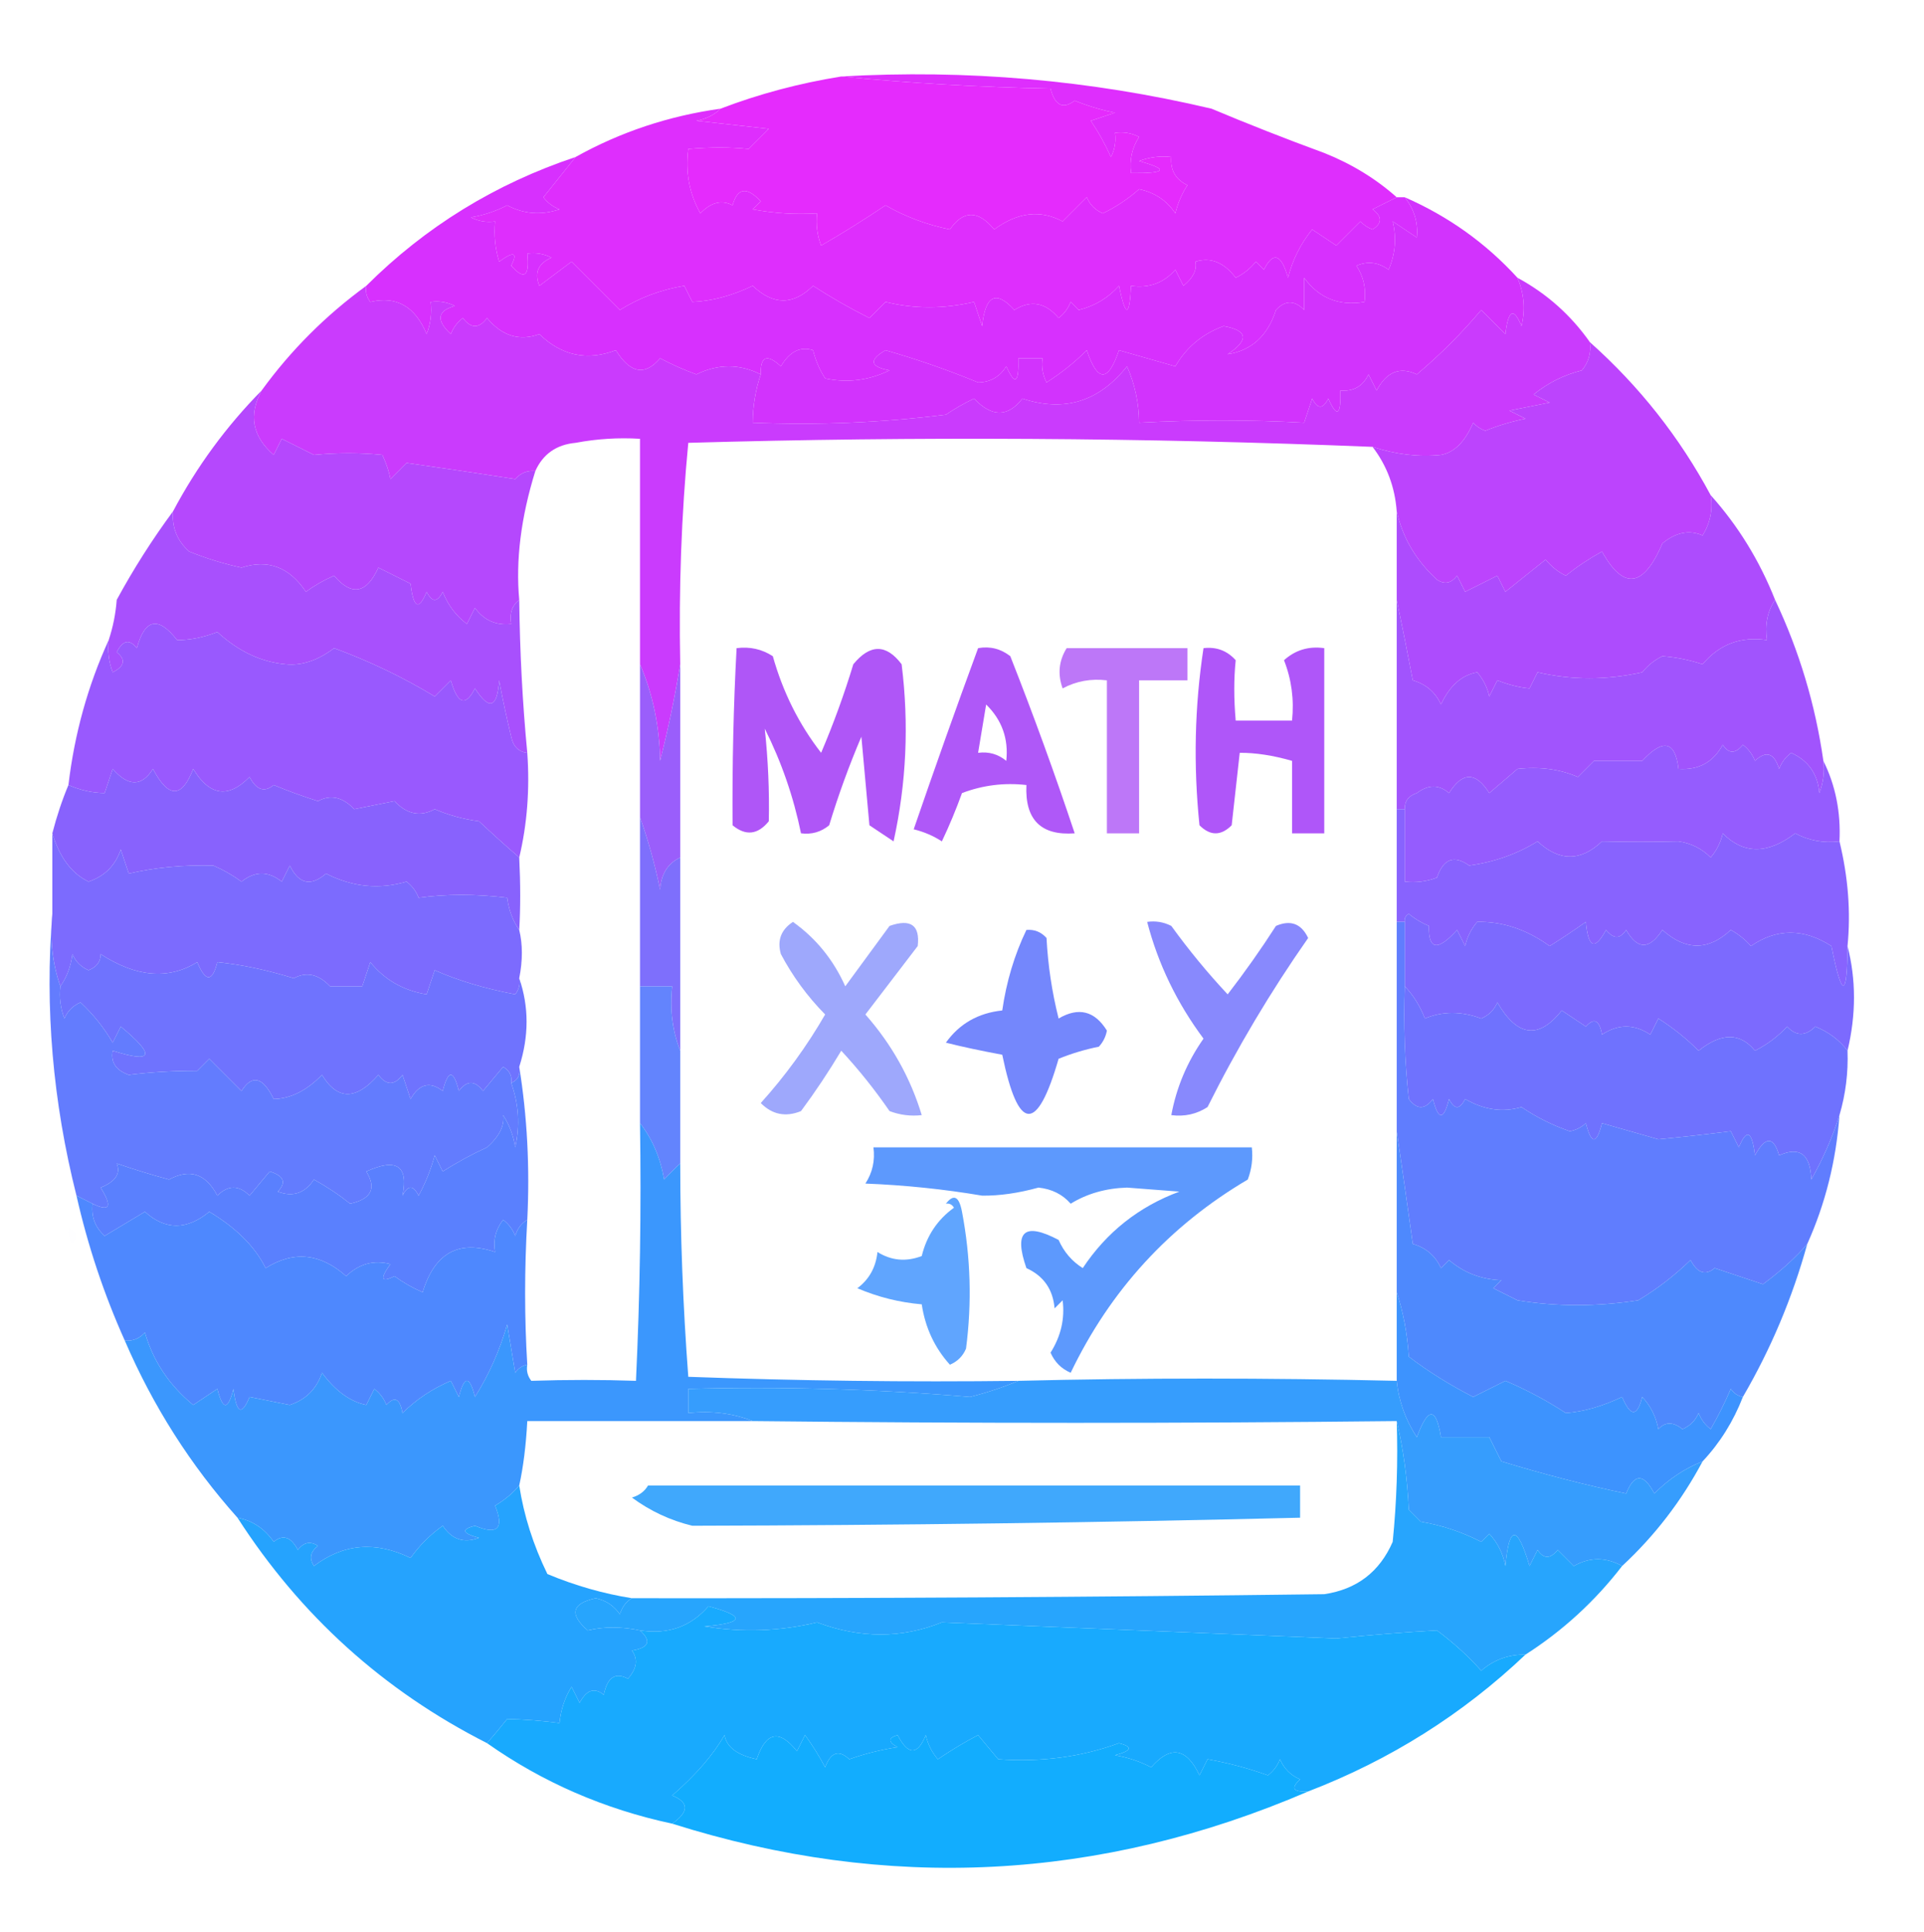 <?xml version="1.0" encoding="UTF-8"?>
<!DOCTYPE svg PUBLIC "-//W3C//DTD SVG 1.1//EN" "http://www.w3.org/Graphics/SVG/1.1/DTD/svg11.dtd">
<svg xmlns="http://www.w3.org/2000/svg" version="1.1" width="239px" height="240px" style="shape-rendering:geometricPrecision; text-rendering:geometricPrecision; image-rendering:optimizeQuality; fill-rule:evenodd; clip-rule:evenodd" xmlns:xlink="http://www.w3.org/1999/xlink">
<g><path style="opacity:0.012" fill="#fe55ff" d="M 90.5,10.5 C 91.833,11.167 91.833,11.167 90.5,10.5 Z"/></g>
<g><path style="opacity:0.992" fill="#e42afd" d="M 104.5,9.5 C 112.99,10.33 121.657,10.83 130.5,11C 131.035,13.109 132.035,13.609 133.5,12.5C 135.115,13.154 136.782,13.654 138.5,14C 137.5,14.333 136.5,14.667 135.5,15C 136.46,16.419 137.293,17.919 138,19.5C 138.483,18.552 138.649,17.552 138.5,16.5C 139.552,16.351 140.552,16.517 141.5,17C 140.62,18.356 140.286,19.856 140.5,21.5C 144.893,21.543 145.226,21.043 141.5,20C 142.793,19.51 144.127,19.343 145.5,19.5C 145.36,21.124 146.027,22.29 147.5,23C 146.809,24.067 146.309,25.234 146,26.5C 144.934,24.901 143.434,23.901 141.5,23.5C 140.126,24.711 138.626,25.711 137,26.5C 136.055,26.095 135.388,25.428 135,24.5C 134,25.5 133,26.5 132,27.5C 129.243,26.02 126.41,26.354 123.5,28.5C 121.506,26.083 119.673,26.083 118,28.5C 115.112,27.909 112.446,26.909 110,25.5C 107.352,27.284 104.685,28.95 102,30.5C 101.51,29.207 101.343,27.873 101.5,26.5C 98.813,26.664 96.146,26.497 93.5,26C 93.833,25.667 94.167,25.333 94.5,25C 92.77,23.148 91.604,23.314 91,25.5C 89.657,24.787 88.324,25.12 87,26.5C 85.625,24.063 85.125,21.396 85.5,18.5C 88.212,18.262 90.712,18.262 93,18.5C 93.833,17.667 94.667,16.833 95.5,16C 92.5,15.667 89.5,15.333 86.5,15C 87.737,14.768 88.737,14.268 89.5,13.5C 94.283,11.671 99.283,10.338 104.5,9.5 Z"/></g>
<g><path style="opacity:0.004" fill="#fe00ff" d="M 150.5,12.5 C 151.833,13.167 151.833,13.167 150.5,12.5 Z"/></g>
<g><path style="opacity:0.994" fill="#de2efd" d="M 104.5,9.5 C 120.058,8.602 135.392,9.935 150.5,13.5C 155.028,15.404 159.694,17.237 164.5,19C 167.898,20.357 170.898,22.19 173.5,24.5C 172.527,24.987 171.527,25.487 170.5,26C 171.711,26.893 171.711,27.726 170.5,28.5C 169.914,28.291 169.414,27.957 169,27.5C 168,28.5 167,29.5 166,30.5C 165,29.833 164,29.167 163,28.5C 161.561,30.275 160.561,32.275 160,34.5C 159.16,31.536 158.16,31.203 157,33.5C 156.667,33.167 156.333,32.833 156,32.5C 155.311,33.357 154.478,34.023 153.5,34.5C 152.04,32.578 150.373,31.911 148.5,32.5C 148.704,33.529 148.204,34.529 147,35.5C 146.667,34.833 146.333,34.167 146,33.5C 144.556,35.155 142.722,35.822 140.5,35.5C 140.307,39.449 139.807,39.449 139,35.5C 137.663,37.004 135.996,38.004 134,38.5C 133.667,38.167 133.333,37.833 133,37.5C 132.692,38.308 132.192,38.975 131.5,39.5C 129.878,37.561 128.044,37.228 126,38.5C 123.74,36.003 122.407,36.669 122,40.5C 121.667,39.5 121.333,38.5 121,37.5C 117.225,38.381 113.558,38.381 110,37.5C 109.333,38.167 108.667,38.833 108,39.5C 105.577,38.288 103.244,36.954 101,35.5C 98.554,37.924 96.054,37.924 93.5,35.5C 90.922,36.732 88.422,37.399 86,37.5C 85.667,36.833 85.333,36.167 85,35.5C 82.101,35.977 79.434,36.977 77,38.5C 75,36.5 73,34.5 71,32.5C 69.863,33.364 68.53,34.364 67,35.5C 66.342,33.892 66.842,32.725 68.5,32C 67.552,31.517 66.552,31.351 65.5,31.5C 65.798,34.336 65.131,34.836 63.5,33C 64.34,31.334 63.84,31.167 62,32.5C 61.507,30.866 61.34,29.199 61.5,27.5C 60.448,27.649 59.448,27.483 58.5,27C 60.101,26.727 61.601,26.227 63,25.5C 65.064,26.591 67.231,26.758 69.5,26C 68.692,25.692 68.025,25.192 67.5,24.5C 68.857,22.814 70.19,21.148 71.5,19.5C 77.059,16.398 83.059,14.398 89.5,13.5C 88.737,14.268 87.737,14.768 86.5,15C 89.5,15.333 92.5,15.667 95.5,16C 94.667,16.833 93.833,17.667 93,18.5C 90.712,18.262 88.212,18.262 85.5,18.5C 85.125,21.396 85.625,24.063 87,26.5C 88.324,25.12 89.657,24.787 91,25.5C 91.604,23.314 92.77,23.148 94.5,25C 94.167,25.333 93.833,25.667 93.5,26C 96.146,26.497 98.813,26.664 101.5,26.5C 101.343,27.873 101.51,29.207 102,30.5C 104.685,28.95 107.352,27.284 110,25.5C 112.446,26.909 115.112,27.909 118,28.5C 119.673,26.083 121.506,26.083 123.5,28.5C 126.41,26.354 129.243,26.02 132,27.5C 133,26.5 134,25.5 135,24.5C 135.388,25.428 136.055,26.095 137,26.5C 138.626,25.711 140.126,24.711 141.5,23.5C 143.434,23.901 144.934,24.901 146,26.5C 146.309,25.234 146.809,24.067 147.5,23C 146.027,22.29 145.36,21.124 145.5,19.5C 144.127,19.343 142.793,19.51 141.5,20C 145.226,21.043 144.893,21.543 140.5,21.5C 140.286,19.856 140.62,18.356 141.5,17C 140.552,16.517 139.552,16.351 138.5,16.5C 138.649,17.552 138.483,18.552 138,19.5C 137.293,17.919 136.46,16.419 135.5,15C 136.5,14.667 137.5,14.333 138.5,14C 136.782,13.654 135.115,13.154 133.5,12.5C 132.035,13.609 131.035,13.109 130.5,11C 121.657,10.83 112.99,10.33 104.5,9.5 Z"/></g>
<g><path style="opacity:0.994" fill="#d730fe" d="M 71.5,19.5 C 70.19,21.148 68.857,22.814 67.5,24.5C 68.025,25.192 68.692,25.692 69.5,26C 67.231,26.758 65.064,26.591 63,25.5C 61.601,26.227 60.101,26.727 58.5,27C 59.448,27.483 60.448,27.649 61.5,27.5C 61.34,29.199 61.507,30.866 62,32.5C 63.84,31.167 64.34,31.334 63.5,33C 65.131,34.836 65.798,34.336 65.5,31.5C 66.552,31.351 67.552,31.517 68.5,32C 66.842,32.725 66.342,33.892 67,35.5C 68.53,34.364 69.863,33.364 71,32.5C 73,34.5 75,36.5 77,38.5C 79.434,36.977 82.101,35.977 85,35.5C 85.333,36.167 85.667,36.833 86,37.5C 88.422,37.399 90.922,36.732 93.5,35.5C 96.054,37.924 98.554,37.924 101,35.5C 103.244,36.954 105.577,38.288 108,39.5C 108.667,38.833 109.333,38.167 110,37.5C 113.558,38.381 117.225,38.381 121,37.5C 121.333,38.5 121.667,39.5 122,40.5C 122.407,36.669 123.74,36.003 126,38.5C 128.044,37.228 129.878,37.561 131.5,39.5C 132.192,38.975 132.692,38.308 133,37.5C 133.333,37.833 133.667,38.167 134,38.5C 135.996,38.004 137.663,37.004 139,35.5C 139.807,39.449 140.307,39.449 140.5,35.5C 142.722,35.822 144.556,35.155 146,33.5C 146.333,34.167 146.667,34.833 147,35.5C 148.204,34.529 148.704,33.529 148.5,32.5C 150.373,31.911 152.04,32.578 153.5,34.5C 154.478,34.023 155.311,33.357 156,32.5C 156.333,32.833 156.667,33.167 157,33.5C 158.16,31.203 159.16,31.536 160,34.5C 160.561,32.275 161.561,30.275 163,28.5C 164,29.167 165,29.833 166,30.5C 167,29.5 168,28.5 169,27.5C 169.414,27.957 169.914,28.291 170.5,28.5C 171.711,27.726 171.711,26.893 170.5,26C 171.527,25.487 172.527,24.987 173.5,24.5C 173.833,24.5 174.167,24.5 174.5,24.5C 175.682,26.003 176.182,27.67 176,29.5C 175,28.833 174,28.167 173,27.5C 173.498,29.527 173.331,31.527 172.5,33.5C 171.232,32.572 169.899,32.405 168.5,33C 169.38,34.356 169.714,35.856 169.5,37.5C 166.348,38.041 163.848,37.041 162,34.5C 162,35.833 162,37.167 162,38.5C 160.817,37.269 159.651,37.269 158.5,38.5C 157.483,41.696 155.483,43.529 152.5,44C 155.179,42.211 155.013,41.044 152,40.5C 149.375,41.461 147.375,43.128 146,45.5C 143.667,44.833 141.333,44.167 139,43.5C 137.667,47.5 136.333,47.5 135,43.5C 133.493,45.008 131.827,46.341 130,47.5C 129.517,46.552 129.351,45.552 129.5,44.5C 128.5,44.5 127.5,44.5 126.5,44.5C 126.587,47.598 126.087,47.932 125,45.5C 124.196,46.804 123.029,47.471 121.5,47.5C 117.774,45.962 113.941,44.628 110,43.5C 107.904,44.715 108.071,45.549 110.5,46C 107.923,47.25 105.257,47.584 102.5,47C 101.809,45.933 101.309,44.766 101,43.5C 99.424,42.987 98.091,43.654 97,45.5C 95.274,43.902 94.441,44.236 94.5,46.5C 91.864,45.176 89.198,45.176 86.5,46.5C 84.941,45.926 83.441,45.26 82,44.5C 80.115,46.715 78.282,46.382 76.5,43.5C 72.934,44.852 69.767,44.185 67,41.5C 64.529,42.403 62.362,41.737 60.5,39.5C 59.5,40.833 58.5,40.833 57.5,39.5C 56.808,40.025 56.308,40.692 56,41.5C 54.148,39.77 54.314,38.604 56.5,38C 55.552,37.517 54.552,37.35 53.5,37.5C 53.657,38.873 53.49,40.207 53,41.5C 51.577,38.062 49.244,36.728 46,37.5C 45.536,36.906 45.369,36.239 45.5,35.5C 52.859,28.161 61.526,22.827 71.5,19.5 Z"/></g>
<g><path style="opacity:0.993" fill="#d233fd" d="M 174.5,24.5 C 179.909,26.864 184.576,30.198 188.5,34.5C 189.323,36.455 189.49,38.455 189,40.5C 188.026,38.122 187.359,38.456 187,41.5C 186,40.5 185,39.5 184,38.5C 181.57,41.386 178.903,44.053 176,46.5C 173.909,45.5 172.243,46.167 171,48.5C 170.667,47.833 170.333,47.167 170,46.5C 169.29,47.973 168.124,48.64 166.5,48.5C 166.587,51.598 166.087,51.932 165,49.5C 164.333,50.833 163.667,50.833 163,49.5C 162.667,50.5 162.333,51.5 162,52.5C 155.29,52.128 148.456,52.128 141.5,52.5C 141.477,50.073 140.977,47.74 140,45.5C 136.519,49.884 132.186,51.218 127,49.5C 125.2,51.831 123.2,51.831 121,49.5C 119.795,50.071 118.628,50.738 117.5,51.5C 109.528,52.498 101.528,52.831 93.5,52.5C 93.517,50.435 93.85,48.435 94.5,46.5C 94.441,44.236 95.274,43.902 97,45.5C 98.091,43.654 99.424,42.987 101,43.5C 101.309,44.766 101.809,45.933 102.5,47C 105.257,47.584 107.923,47.25 110.5,46C 108.071,45.549 107.904,44.715 110,43.5C 113.941,44.628 117.774,45.962 121.5,47.5C 123.029,47.471 124.196,46.804 125,45.5C 126.087,47.932 126.587,47.598 126.5,44.5C 127.5,44.5 128.5,44.5 129.5,44.5C 129.351,45.552 129.517,46.552 130,47.5C 131.827,46.341 133.493,45.008 135,43.5C 136.333,47.5 137.667,47.5 139,43.5C 141.333,44.167 143.667,44.833 146,45.5C 147.375,43.128 149.375,41.461 152,40.5C 155.013,41.044 155.179,42.211 152.5,44C 155.483,43.529 157.483,41.696 158.5,38.5C 159.651,37.269 160.817,37.269 162,38.5C 162,37.167 162,35.833 162,34.5C 163.848,37.041 166.348,38.041 169.5,37.5C 169.714,35.856 169.38,34.356 168.5,33C 169.899,32.405 171.232,32.572 172.5,33.5C 173.331,31.527 173.498,29.527 173,27.5C 174,28.167 175,28.833 176,29.5C 176.182,27.67 175.682,26.003 174.5,24.5 Z"/></g>
<g><path style="opacity:0.008" fill="#fe7fff" d="M 42.5,34.5 C 43.833,35.167 43.833,35.167 42.5,34.5 Z"/></g>
<g><path style="opacity:0.993" fill="#ca3bfd" d="M 188.5,34.5 C 192.12,36.453 195.12,39.12 197.5,42.5C 197.67,43.822 197.337,44.989 196.5,46C 194.275,46.561 192.275,47.561 190.5,49C 191.167,49.333 191.833,49.667 192.5,50C 190.833,50.333 189.167,50.667 187.5,51C 188.167,51.333 188.833,51.667 189.5,52C 187.782,52.346 186.115,52.846 184.5,53.5C 183.914,53.291 183.414,52.957 183,52.5C 181.988,54.864 180.655,56.198 179,56.5C 176.256,56.786 173.423,56.453 170.5,55.5C 142.209,54.35 113.876,54.184 85.5,55C 84.644,63.894 84.311,73.06 84.5,82.5C 83.862,86.427 83.029,90.427 82,94.5C 81.924,90.204 81.091,86.204 79.5,82.5C 79.5,73.167 79.5,63.833 79.5,54.5C 76.813,54.336 74.146,54.503 71.5,55C 69.119,55.223 67.453,56.39 66.5,58.5C 65.504,58.414 64.671,58.748 64,59.5C 59.532,58.806 55.032,58.14 50.5,57.5C 49.833,58.167 49.167,58.833 48.5,59.5C 48.331,58.603 47.998,57.603 47.5,56.5C 44.744,56.218 41.911,56.218 39,56.5C 37.667,55.833 36.333,55.167 35,54.5C 34.667,55.167 34.333,55.833 34,56.5C 31.346,54.207 30.846,51.54 32.5,48.5C 36.124,43.509 40.457,39.175 45.5,35.5C 45.369,36.239 45.536,36.906 46,37.5C 49.244,36.728 51.577,38.062 53,41.5C 53.49,40.207 53.657,38.873 53.5,37.5C 54.552,37.35 55.552,37.517 56.5,38C 54.314,38.604 54.148,39.77 56,41.5C 56.308,40.692 56.808,40.025 57.5,39.5C 58.5,40.833 59.5,40.833 60.5,39.5C 62.362,41.737 64.529,42.403 67,41.5C 69.767,44.185 72.934,44.852 76.5,43.5C 78.282,46.382 80.115,46.715 82,44.5C 83.441,45.26 84.941,45.926 86.5,46.5C 89.198,45.176 91.864,45.176 94.5,46.5C 93.85,48.435 93.517,50.435 93.5,52.5C 101.528,52.831 109.528,52.498 117.5,51.5C 118.628,50.738 119.795,50.071 121,49.5C 123.2,51.831 125.2,51.831 127,49.5C 132.186,51.218 136.519,49.884 140,45.5C 140.977,47.74 141.477,50.073 141.5,52.5C 148.456,52.128 155.29,52.128 162,52.5C 162.333,51.5 162.667,50.5 163,49.5C 163.667,50.833 164.333,50.833 165,49.5C 166.087,51.932 166.587,51.598 166.5,48.5C 168.124,48.64 169.29,47.973 170,46.5C 170.333,47.167 170.667,47.833 171,48.5C 172.243,46.167 173.909,45.5 176,46.5C 178.903,44.053 181.57,41.386 184,38.5C 185,39.5 186,40.5 187,41.5C 187.359,38.456 188.026,38.122 189,40.5C 189.49,38.455 189.323,36.455 188.5,34.5 Z"/></g>
<g><path style="opacity:0.004" fill="#fe00ff" d="M 33.5,43.5 C 34.833,44.167 34.833,44.167 33.5,43.5 Z"/></g>
<g><path style="opacity:0.993" fill="#bc44fd" d="M 197.5,42.5 C 203.636,47.966 208.636,54.299 212.5,61.5C 212.785,63.288 212.452,64.955 211.5,66.5C 209.836,65.777 208.169,66.11 206.5,67.5C 204.165,72.985 201.665,73.318 199,68.5C 197.414,69.376 195.914,70.376 194.5,71.5C 193.522,71.023 192.689,70.357 192,69.5C 190.333,70.833 188.667,72.167 187,73.5C 186.667,72.833 186.333,72.167 186,71.5C 184.667,72.167 183.333,72.833 182,73.5C 181.667,72.833 181.333,72.167 181,71.5C 180.282,72.451 179.449,72.617 178.5,72C 175.892,69.602 174.225,66.769 173.5,63.5C 173.278,60.496 172.278,57.829 170.5,55.5C 173.423,56.453 176.256,56.786 179,56.5C 180.655,56.198 181.988,54.864 183,52.5C 183.414,52.957 183.914,53.291 184.5,53.5C 186.115,52.846 187.782,52.346 189.5,52C 188.833,51.667 188.167,51.333 187.5,51C 189.167,50.667 190.833,50.333 192.5,50C 191.833,49.667 191.167,49.333 190.5,49C 192.275,47.561 194.275,46.561 196.5,46C 197.337,44.989 197.67,43.822 197.5,42.5 Z"/></g>
<g><path style="opacity:0.993" fill="#b548fd" d="M 32.5,48.5 C 30.846,51.54 31.346,54.207 34,56.5C 34.333,55.833 34.667,55.167 35,54.5C 36.333,55.167 37.667,55.833 39,56.5C 41.911,56.218 44.744,56.218 47.5,56.5C 47.998,57.603 48.331,58.603 48.5,59.5C 49.167,58.833 49.833,58.167 50.5,57.5C 55.032,58.14 59.532,58.806 64,59.5C 64.671,58.748 65.504,58.414 66.5,58.5C 64.713,64.257 64.046,69.59 64.5,74.5C 63.596,75.209 63.263,76.209 63.5,77.5C 61.61,77.704 60.11,77.037 59,75.5C 58.667,76.167 58.333,76.833 58,77.5C 56.615,76.45 55.615,75.116 55,73.5C 54.333,74.833 53.667,74.833 53,73.5C 52.026,75.878 51.359,75.544 51,72.5C 49.667,71.833 48.333,71.167 47,70.5C 45.527,73.741 43.693,74.074 41.5,71.5C 40.252,72.04 39.085,72.707 38,73.5C 35.942,70.427 33.276,69.427 30,70.5C 27.774,70.022 25.608,69.355 23.5,68.5C 21.995,67.159 21.328,65.492 21.5,63.5C 24.436,57.959 28.103,52.959 32.5,48.5 Z"/></g>
<g><path style="opacity:0.004" fill="#fe00ff" d="M 14.5,74.5 C 13.833,73.167 13.833,73.167 14.5,74.5 Z"/></g>
<g><path style="opacity:0.993" fill="#ad4cfd" d="M 212.5,61.5 C 215.905,65.295 218.571,69.629 220.5,74.5C 219.549,75.919 219.216,77.585 219.5,79.5C 216.245,79.014 213.578,80.014 211.5,82.5C 209.765,81.943 208.098,81.61 206.5,81.5C 205.522,81.977 204.689,82.643 204,83.5C 199.551,84.479 195.217,84.479 191,83.5C 190.667,84.167 190.333,84.833 190,85.5C 188.732,85.384 187.398,85.051 186,84.5C 185.667,85.167 185.333,85.833 185,86.5C 184.751,85.376 184.251,84.376 183.5,83.5C 181.575,83.837 180.075,85.17 179,87.5C 178.3,85.968 177.134,84.968 175.5,84.5C 174.833,81.023 174.166,77.689 173.5,74.5C 173.5,70.833 173.5,67.167 173.5,63.5C 174.225,66.769 175.892,69.602 178.5,72C 179.449,72.617 180.282,72.451 181,71.5C 181.333,72.167 181.667,72.833 182,73.5C 183.333,72.833 184.667,72.167 186,71.5C 186.333,72.167 186.667,72.833 187,73.5C 188.667,72.167 190.333,70.833 192,69.5C 192.689,70.357 193.522,71.023 194.5,71.5C 195.914,70.376 197.414,69.376 199,68.5C 201.665,73.318 204.165,72.985 206.5,67.5C 208.169,66.11 209.836,65.777 211.5,66.5C 212.452,64.955 212.785,63.288 212.5,61.5 Z"/></g>
<g><path style="opacity:0.994" fill="#a850fd" d="M 21.5,63.5 C 21.328,65.492 21.995,67.159 23.5,68.5C 25.608,69.355 27.774,70.022 30,70.5C 33.276,69.427 35.942,70.427 38,73.5C 39.085,72.707 40.252,72.04 41.5,71.5C 43.693,74.074 45.527,73.741 47,70.5C 48.333,71.167 49.667,71.833 51,72.5C 51.359,75.544 52.026,75.878 53,73.5C 53.667,74.833 54.333,74.833 55,73.5C 55.615,75.116 56.615,76.45 58,77.5C 58.333,76.833 58.667,76.167 59,75.5C 60.11,77.037 61.61,77.704 63.5,77.5C 63.263,76.209 63.596,75.209 64.5,74.5C 64.575,81.011 64.909,87.344 65.5,93.5C 64.414,93.38 63.747,92.713 63.5,91.5C 62.936,89.181 62.436,86.847 62,84.5C 61.779,87.943 60.779,88.276 59,85.5C 57.84,87.797 56.84,87.464 56,84.5C 55.333,85.167 54.667,85.833 54,86.5C 50.062,84.115 45.896,82.115 41.5,80.5C 39.48,82.03 37.48,82.697 35.5,82.5C 32.449,82.233 29.615,80.899 27,78.5C 25.249,79.174 23.583,79.507 22,79.5C 19.667,76.5 18,76.833 17,80.5C 16.086,79.346 15.253,79.513 14.5,81C 15.654,81.914 15.487,82.747 14,83.5C 13.51,82.207 13.343,80.873 13.5,79.5C 14.038,77.883 14.371,76.216 14.5,74.5C 16.584,70.664 18.917,66.997 21.5,63.5 Z"/></g>
<g><path style="opacity:0.004" fill="#fe00ff" d="M 9.5,83.5 C 10.833,84.167 10.833,84.167 9.5,83.5 Z"/></g>
<g><path style="opacity:0.993" fill="#9959fe" d="M 65.5,93.5 C 65.818,98.032 65.485,102.366 64.5,106.5C 62.868,105.092 61.202,103.592 59.5,102C 57.567,101.749 55.734,101.249 54,100.5C 52.221,101.479 50.555,101.146 49,99.5C 47.333,99.833 45.667,100.167 44,100.5C 42.561,98.986 41.061,98.653 39.5,99.5C 37.618,98.907 35.785,98.24 34,97.5C 32.852,98.458 31.852,98.125 31,96.5C 28.368,99.192 26.034,98.859 24,95.5C 22.591,99.168 20.925,99.168 19,95.5C 17.609,97.715 15.943,97.715 14,95.5C 13.667,96.5 13.333,97.5 13,98.5C 11.479,98.481 9.979,98.148 8.5,97.5C 9.251,91.151 10.918,85.151 13.5,79.5C 13.343,80.873 13.51,82.207 14,83.5C 15.487,82.747 15.654,81.914 14.5,81C 15.253,79.513 16.086,79.346 17,80.5C 18,76.833 19.667,76.5 22,79.5C 23.583,79.507 25.249,79.174 27,78.5C 29.615,80.899 32.449,82.233 35.5,82.5C 37.48,82.697 39.48,82.03 41.5,80.5C 45.896,82.115 50.062,84.115 54,86.5C 54.667,85.833 55.333,85.167 56,84.5C 56.84,87.464 57.84,87.797 59,85.5C 60.779,88.276 61.779,87.943 62,84.5C 62.436,86.847 62.936,89.181 63.5,91.5C 63.747,92.713 64.414,93.38 65.5,93.5 Z"/></g>
<g><path style="opacity:0.993" fill="#a154fd" d="M 173.5,74.5 C 174.166,77.689 174.833,81.023 175.5,84.5C 177.134,84.968 178.3,85.968 179,87.5C 180.075,85.17 181.575,83.837 183.5,83.5C 184.251,84.376 184.751,85.376 185,86.5C 185.333,85.833 185.667,85.167 186,84.5C 187.398,85.051 188.732,85.384 190,85.5C 190.333,84.833 190.667,84.167 191,83.5C 195.217,84.479 199.551,84.479 204,83.5C 204.689,82.643 205.522,81.977 206.5,81.5C 208.098,81.61 209.765,81.943 211.5,82.5C 213.578,80.014 216.245,79.014 219.5,79.5C 219.216,77.585 219.549,75.919 220.5,74.5C 223.506,80.853 225.506,87.519 226.5,94.5C 226.657,95.873 226.49,97.207 226,98.5C 225.803,96.139 224.636,94.472 222.5,93.5C 221.808,94.025 221.308,94.692 221,95.5C 220.395,93.519 219.395,93.185 218,94.5C 217.692,93.692 217.192,93.025 216.5,92.5C 215.575,93.641 214.741,93.641 214,92.5C 212.826,94.671 210.993,95.671 208.5,95.5C 208.101,92.029 206.601,91.696 204,94.5C 202,94.5 200,94.5 198,94.5C 197.333,95.167 196.667,95.833 196,96.5C 193.768,95.53 191.268,95.197 188.5,95.5C 187.335,96.491 186.168,97.491 185,98.5C 183.324,95.84 181.657,95.84 180,98.5C 178.75,97.427 177.416,97.427 176,98.5C 174.97,98.836 174.47,99.503 174.5,100.5C 174.167,100.5 173.833,100.5 173.5,100.5C 173.5,91.833 173.5,83.167 173.5,74.5 Z"/></g>
<g><path style="opacity:0.986" fill="#ae54f9" d="M 149.5,80.5 C 151.103,80.312 152.437,80.812 153.5,82C 153.263,84.288 153.263,86.788 153.5,89.5C 155.833,89.5 158.167,89.5 160.5,89.5C 160.768,86.881 160.435,84.381 159.5,82C 160.905,80.731 162.571,80.231 164.5,80.5C 164.5,88.167 164.5,95.833 164.5,103.5C 163.167,103.5 161.833,103.5 160.5,103.5C 160.5,100.5 160.5,97.5 160.5,94.5C 158.142,93.822 155.975,93.488 154,93.5C 153.667,96.5 153.333,99.5 153,102.5C 151.667,103.833 150.333,103.833 149,102.5C 148.232,95.053 148.398,87.72 149.5,80.5 Z"/></g>
<g><path style="opacity:0.988" fill="#ae54f7" d="M 91.5,80.5 C 93.144,80.287 94.644,80.62 96,81.5C 97.255,85.97 99.255,89.97 102,93.5C 103.53,89.91 104.864,86.243 106,82.5C 108.084,79.967 110.084,79.967 112,82.5C 112.928,89.94 112.594,97.273 111,104.5C 110,103.833 109,103.167 108,102.5C 107.667,98.833 107.333,95.167 107,91.5C 105.47,95.09 104.136,98.757 103,102.5C 101.989,103.337 100.822,103.67 99.5,103.5C 98.579,98.986 97.079,94.653 95,90.5C 95.416,94.415 95.583,98.248 95.5,102C 94.135,103.682 92.635,103.849 91,102.5C 90.949,94.922 91.116,87.589 91.5,80.5 Z"/></g>
<g><path style="opacity:0.004" fill="#fe00ff" d="M 227.5,89.5 C 228.833,90.167 228.833,90.167 227.5,89.5 Z"/></g>
<g><path style="opacity:0.988" fill="#ae56f8" d="M 121.5,80.5 C 122.978,80.238 124.311,80.571 125.5,81.5C 128.374,88.792 131.041,96.126 133.5,103.5C 129.303,103.806 127.303,101.806 127.5,97.5C 124.753,97.187 122.086,97.52 119.5,98.5C 118.764,100.541 117.931,102.541 117,104.5C 115.933,103.809 114.766,103.309 113.5,103C 116.094,95.445 118.761,87.945 121.5,80.5 Z M 122.5,87.5 C 124.462,89.425 125.295,91.758 125,94.5C 123.989,93.663 122.822,93.33 121.5,93.5C 121.833,91.5 122.167,89.5 122.5,87.5 Z"/></g>
<g><path style="opacity:0.79" fill="#ac54f6" d="M 132.5,80.5 C 137.5,80.5 142.5,80.5 147.5,80.5C 147.5,81.833 147.5,83.167 147.5,84.5C 145.5,84.5 143.5,84.5 141.5,84.5C 141.5,90.833 141.5,97.167 141.5,103.5C 140.167,103.5 138.833,103.5 137.5,103.5C 137.5,97.167 137.5,90.833 137.5,84.5C 135.533,84.261 133.699,84.594 132,85.5C 131.36,83.735 131.527,82.068 132.5,80.5 Z"/></g>
<g><path style="opacity:0.991" fill="#945bfe" d="M 226.5,94.5 C 228.011,97.544 228.678,100.878 228.5,104.5C 226.533,104.739 224.699,104.406 223,103.5C 219.58,106.117 216.58,106.117 214,103.5C 213.751,104.624 213.251,105.624 212.5,106.5C 211.389,105.389 210.055,104.722 208.5,104.5C 205.392,104.572 202.225,104.572 199,104.5C 196.358,107.011 193.691,107.011 191,104.5C 188.436,106.077 185.603,107.077 182.5,107.5C 180.625,106.164 179.292,106.664 178.5,109C 177.207,109.49 175.873,109.657 174.5,109.5C 174.5,106.5 174.5,103.5 174.5,100.5C 174.47,99.503 174.97,98.836 176,98.5C 177.416,97.427 178.75,97.427 180,98.5C 181.657,95.84 183.324,95.84 185,98.5C 186.168,97.491 187.335,96.491 188.5,95.5C 191.268,95.197 193.768,95.53 196,96.5C 196.667,95.833 197.333,95.167 198,94.5C 200,94.5 202,94.5 204,94.5C 206.601,91.696 208.101,92.029 208.5,95.5C 210.993,95.671 212.826,94.671 214,92.5C 214.741,93.641 215.575,93.641 216.5,92.5C 217.192,93.025 217.692,93.692 218,94.5C 219.395,93.185 220.395,93.519 221,95.5C 221.308,94.692 221.808,94.025 222.5,93.5C 224.636,94.472 225.803,96.139 226,98.5C 226.49,97.207 226.657,95.873 226.5,94.5 Z"/></g>
<g><path style="opacity:0.982" fill="#995cfb" d="M 79.5,82.5 C 81.091,86.204 81.924,90.204 82,94.5C 83.029,90.427 83.862,86.427 84.5,82.5C 84.5,90.5 84.5,98.5 84.5,106.5C 82.955,107.23 82.122,108.563 82,110.5C 81.341,107.322 80.507,104.322 79.5,101.5C 79.5,95.167 79.5,88.833 79.5,82.5 Z"/></g>
<g><path style="opacity:0.993" fill="#8862fd" d="M 64.5,106.5 C 64.661,109.81 64.661,112.81 64.5,115.5C 63.71,114.391 63.21,113.058 63,111.5C 59.139,111.022 55.473,111.022 52,111.5C 51.692,110.692 51.192,110.025 50.5,109.5C 47.099,110.502 43.765,110.169 40.5,108.5C 38.613,110.133 37.113,109.8 36,107.5C 35.667,108.167 35.333,108.833 35,109.5C 33.333,108.167 31.667,108.167 30,109.5C 28.915,108.707 27.748,108.04 26.5,107.5C 22.741,107.409 19.241,107.743 16,108.5C 15.667,107.5 15.333,106.5 15,105.5C 14.333,107.5 13,108.833 11,109.5C 8.911,108.503 7.411,106.503 6.5,103.5C 7.048,101.374 7.715,99.374 8.5,97.5C 9.979,98.148 11.479,98.481 13,98.5C 13.333,97.5 13.667,96.5 14,95.5C 15.943,97.715 17.609,97.715 19,95.5C 20.925,99.168 22.591,99.168 24,95.5C 26.034,98.859 28.368,99.192 31,96.5C 31.852,98.125 32.852,98.458 34,97.5C 35.785,98.24 37.618,98.907 39.5,99.5C 41.061,98.653 42.561,98.986 44,100.5C 45.667,100.167 47.333,99.833 49,99.5C 50.555,101.146 52.221,101.479 54,100.5C 55.734,101.249 57.567,101.749 59.5,102C 61.202,103.592 62.868,105.092 64.5,106.5 Z"/></g>
<g><path style="opacity:0.995" fill="#8863fe" d="M 173.5,100.5 C 173.833,100.5 174.167,100.5 174.5,100.5C 174.5,103.5 174.5,106.5 174.5,109.5C 175.873,109.657 177.207,109.49 178.5,109C 179.292,106.664 180.625,106.164 182.5,107.5C 185.603,107.077 188.436,106.077 191,104.5C 193.691,107.011 196.358,107.011 199,104.5C 202.225,104.572 205.392,104.572 208.5,104.5C 210.055,104.722 211.389,105.389 212.5,106.5C 213.251,105.624 213.751,104.624 214,103.5C 216.58,106.117 219.58,106.117 223,103.5C 224.699,104.406 226.533,104.739 228.5,104.5C 229.582,108.942 229.915,113.275 229.5,117.5C 229.462,124.041 228.796,124.041 227.5,117.5C 224.049,115.286 220.716,115.286 217.5,117.5C 216.784,116.689 215.95,116.022 215,115.5C 212.229,118.091 209.396,118.091 206.5,115.5C 204.902,117.973 203.402,117.973 202,115.5C 201.259,116.641 200.425,116.641 199.5,115.5C 198.117,118.076 197.283,117.742 197,114.5C 195.471,115.583 193.971,116.583 192.5,117.5C 189.621,115.428 186.621,114.428 183.5,114.5C 182.749,115.376 182.249,116.376 182,117.5C 181.667,116.833 181.333,116.167 181,115.5C 178.591,118.167 177.424,118.001 177.5,115C 176.584,114.626 175.75,114.126 175,113.5C 174.601,113.728 174.435,114.062 174.5,114.5C 174.167,114.5 173.833,114.5 173.5,114.5C 173.5,109.833 173.5,105.167 173.5,100.5 Z"/></g>
<g><path style="opacity:0.994" fill="#7c6bfe" d="M 6.5,103.5 C 7.411,106.503 8.911,108.503 11,109.5C 13,108.833 14.333,107.5 15,105.5C 15.333,106.5 15.667,107.5 16,108.5C 19.241,107.743 22.741,107.409 26.5,107.5C 27.748,108.04 28.915,108.707 30,109.5C 31.667,108.167 33.333,108.167 35,109.5C 35.333,108.833 35.667,108.167 36,107.5C 37.113,109.8 38.613,110.133 40.5,108.5C 43.765,110.169 47.099,110.502 50.5,109.5C 51.192,110.025 51.692,110.692 52,111.5C 55.473,111.022 59.139,111.022 63,111.5C 63.21,113.058 63.71,114.391 64.5,115.5C 64.935,117.297 64.935,119.297 64.5,121.5C 64.631,122.239 64.464,122.906 64,123.5C 60.193,122.773 56.859,121.773 54,120.5C 53.667,121.5 53.333,122.5 53,123.5C 50.126,123.041 47.792,121.707 46,119.5C 45.667,120.5 45.333,121.5 45,122.5C 43.667,122.5 42.333,122.5 41,122.5C 39.561,120.986 38.061,120.653 36.5,121.5C 33.14,120.464 29.974,119.797 27,119.5C 26.374,121.991 25.541,121.991 24.5,119.5C 20.925,121.705 16.925,121.372 12.5,118.5C 12.511,119.441 12.011,120.108 11,120.5C 10.055,120.095 9.388,119.428 9,118.5C 8.79,120.058 8.29,121.391 7.5,122.5C 6.523,119.713 6.19,116.713 6.5,113.5C 6.5,110.167 6.5,106.833 6.5,103.5 Z"/></g>
<g><path style="opacity:0.982" fill="#7c6dfc" d="M 79.5,101.5 C 80.507,104.322 81.341,107.322 82,110.5C 82.122,108.563 82.955,107.23 84.5,106.5C 84.5,114.5 84.5,122.5 84.5,130.5C 83.527,128.052 83.194,125.385 83.5,122.5C 82.167,122.5 80.833,122.5 79.5,122.5C 79.5,115.5 79.5,108.5 79.5,101.5 Z"/></g>
<g><path style="opacity:0.994" fill="#7c6afe" d="M 229.5,117.5 C 230.571,121.678 230.571,126.011 229.5,130.5C 228.493,129.172 227.16,128.172 225.5,127.5C 224.28,128.711 223.113,128.711 222,127.5C 220.846,128.743 219.512,129.743 218,130.5C 216.17,128.243 213.837,128.243 211,130.5C 209.493,128.992 207.827,127.659 206,126.5C 205.667,127.167 205.333,127.833 205,128.5C 203,127.167 201,127.167 199,128.5C 198.683,126.699 198.016,126.366 197,127.5C 196,126.833 195,126.167 194,125.5C 191.152,129.118 188.485,128.785 186,124.5C 185.612,125.428 184.945,126.095 184,126.5C 181.535,125.578 179.201,125.578 177,126.5C 176.392,124.934 175.558,123.6 174.5,122.5C 174.5,119.833 174.5,117.167 174.5,114.5C 174.435,114.062 174.601,113.728 175,113.5C 175.75,114.126 176.584,114.626 177.5,115C 177.424,118.001 178.591,118.167 181,115.5C 181.333,116.167 181.667,116.833 182,117.5C 182.249,116.376 182.749,115.376 183.5,114.5C 186.621,114.428 189.621,115.428 192.5,117.5C 193.971,116.583 195.471,115.583 197,114.5C 197.283,117.742 198.117,118.076 199.5,115.5C 200.425,116.641 201.259,116.641 202,115.5C 203.402,117.973 204.902,117.973 206.5,115.5C 209.396,118.091 212.229,118.091 215,115.5C 215.95,116.022 216.784,116.689 217.5,117.5C 220.716,115.286 224.049,115.286 227.5,117.5C 228.796,124.041 229.462,124.041 229.5,117.5 Z"/></g>
<g><path style="opacity:0.996" fill="#6f73fe" d="M 64.5,121.5 C 65.715,125.033 65.715,128.699 64.5,132.5C 64.672,133.492 64.338,134.158 63.5,134.5C 63.631,133.624 63.297,132.957 62.5,132.5C 61.667,133.5 60.833,134.5 60,135.5C 59,134.167 58,134.167 57,135.5C 56.333,132.833 55.667,132.833 55,135.5C 53.413,134.273 52.079,134.606 51,136.5C 50.667,135.5 50.333,134.5 50,133.5C 49,134.833 48,134.833 47,133.5C 44.239,136.669 41.905,136.669 40,133.5C 38.102,135.454 36.102,136.454 34,136.5C 32.654,133.751 31.32,133.417 30,135.5C 28.667,134.167 27.333,132.833 26,131.5C 25.5,132 25,132.5 24.5,133C 21.563,132.989 18.73,133.155 16,133.5C 14.396,132.932 13.73,131.932 14,130.5C 19.028,132.103 19.361,131.103 15,127.5C 14.667,128.167 14.333,128.833 14,129.5C 12.898,127.619 11.565,125.952 10,124.5C 9.055,124.905 8.388,125.572 8,126.5C 7.51,125.207 7.343,123.873 7.5,122.5C 8.29,121.391 8.79,120.058 9,118.5C 9.388,119.428 10.055,120.095 11,120.5C 12.011,120.108 12.511,119.441 12.5,118.5C 16.925,121.372 20.925,121.705 24.5,119.5C 25.541,121.991 26.374,121.991 27,119.5C 29.974,119.797 33.14,120.464 36.5,121.5C 38.061,120.653 39.561,120.986 41,122.5C 42.333,122.5 43.667,122.5 45,122.5C 45.333,121.5 45.667,120.5 46,119.5C 47.792,121.707 50.126,123.041 53,123.5C 53.333,122.5 53.667,121.5 54,120.5C 56.859,121.773 60.193,122.773 64,123.5C 64.464,122.906 64.631,122.239 64.5,121.5 Z"/></g>
<g><path style="opacity:0.898" fill="#7b7cfc" d="M 142.5,114.5 C 143.552,114.351 144.552,114.517 145.5,115C 147.674,118.004 150.008,120.837 152.5,123.5C 154.623,120.754 156.623,117.921 158.5,115C 160.319,114.217 161.652,114.717 162.5,116.5C 157.83,123.169 153.663,130.169 150,137.5C 148.644,138.38 147.144,138.714 145.5,138.5C 146.134,135.063 147.467,131.896 149.5,129C 146.196,124.56 143.862,119.727 142.5,114.5 Z"/></g>
<g><path style="opacity:0.988" fill="#7286fc" d="M 127.5,115.5 C 128.496,115.414 129.329,115.748 130,116.5C 130.176,119.882 130.676,123.215 131.5,126.5C 133.979,125.048 135.979,125.548 137.5,128C 137.355,128.772 137.022,129.439 136.5,130C 134.782,130.346 133.115,130.846 131.5,131.5C 128.818,140.789 126.485,140.623 124.5,131C 121.766,130.493 119.433,129.993 117.5,129.5C 119.178,127.148 121.511,125.814 124.5,125.5C 125.015,121.919 126.015,118.586 127.5,115.5 Z"/></g>
<g><path style="opacity:0.994" fill="#6f72fe" d="M 174.5,122.5 C 175.558,123.6 176.392,124.934 177,126.5C 179.201,125.578 181.535,125.578 184,126.5C 184.945,126.095 185.612,125.428 186,124.5C 188.485,128.785 191.152,129.118 194,125.5C 195,126.167 196,126.833 197,127.5C 198.016,126.366 198.683,126.699 199,128.5C 201,127.167 203,127.167 205,128.5C 205.333,127.833 205.667,127.167 206,126.5C 207.827,127.659 209.493,128.992 211,130.5C 213.837,128.243 216.17,128.243 218,130.5C 219.512,129.743 220.846,128.743 222,127.5C 223.113,128.711 224.28,128.711 225.5,127.5C 227.16,128.172 228.493,129.172 229.5,130.5C 229.599,133.237 229.265,135.904 228.5,138.5C 227.641,141.212 226.475,143.878 225,146.5C 224.89,143.354 223.557,142.354 221,143.5C 220.309,141.109 219.309,141.109 218,143.5C 217.641,140.456 216.974,140.122 216,142.5C 215.667,141.833 215.333,141.167 215,140.5C 211.978,140.88 208.978,141.213 206,141.5C 203.667,140.833 201.333,140.167 199,139.5C 198.333,142.167 197.667,142.167 197,139.5C 196.439,140.022 195.772,140.355 195,140.5C 192.845,139.756 190.845,138.756 189,137.5C 186.675,138.184 184.342,137.851 182,136.5C 181.333,137.833 180.667,137.833 180,136.5C 179.333,139.167 178.667,139.167 178,136.5C 177,137.833 176,137.833 175,136.5C 174.501,131.845 174.334,127.179 174.5,122.5 Z"/></g>
<g><path style="opacity:0.698" fill="#7582fb" d="M 98.5,114.5 C 101.366,116.546 103.533,119.213 105,122.5C 106.833,120 108.667,117.5 110.5,115C 113.134,114.075 114.301,114.909 114,117.5C 111.833,120.333 109.667,123.167 107.5,126C 110.764,129.699 113.097,133.866 114.5,138.5C 113.127,138.657 111.793,138.49 110.5,138C 108.66,135.331 106.66,132.831 104.5,130.5C 102.957,133.086 101.291,135.586 99.5,138C 97.597,138.774 95.93,138.44 94.5,137C 97.553,133.613 100.22,129.947 102.5,126C 100.3,123.766 98.467,121.266 97,118.5C 96.516,116.807 97.016,115.473 98.5,114.5 Z"/></g>
<g><path style="opacity:0.994" fill="#637cfe" d="M 6.5,113.5 C 6.19,116.713 6.523,119.713 7.5,122.5C 7.343,123.873 7.51,125.207 8,126.5C 8.388,125.572 9.055,124.905 10,124.5C 11.565,125.952 12.898,127.619 14,129.5C 14.333,128.833 14.667,128.167 15,127.5C 19.361,131.103 19.028,132.103 14,130.5C 13.73,131.932 14.396,132.932 16,133.5C 18.73,133.155 21.563,132.989 24.5,133C 25,132.5 25.5,132 26,131.5C 27.333,132.833 28.667,134.167 30,135.5C 31.32,133.417 32.654,133.751 34,136.5C 36.102,136.454 38.102,135.454 40,133.5C 41.905,136.669 44.239,136.669 47,133.5C 48,134.833 49,134.833 50,133.5C 50.333,134.5 50.667,135.5 51,136.5C 52.079,134.606 53.413,134.273 55,135.5C 55.667,132.833 56.333,132.833 57,135.5C 58,134.167 59,134.167 60,135.5C 60.833,134.5 61.667,133.5 62.5,132.5C 63.297,132.957 63.631,133.624 63.5,134.5C 64.435,137.113 64.602,139.779 64,142.5C 63.781,141.062 63.281,139.729 62.5,138.5C 62.687,139.817 62.02,141.15 60.5,142.5C 58.587,143.373 56.753,144.373 55,145.5C 54.667,144.833 54.333,144.167 54,143.5C 53.529,145.246 52.862,146.913 52,148.5C 51.333,147.167 50.667,147.167 50,148.5C 50.758,144.787 49.258,143.787 45.5,145.5C 46.791,147.59 46.124,148.924 43.5,149.5C 42.086,148.376 40.586,147.376 39,146.5C 37.867,148.211 36.367,148.711 34.5,148C 35.604,146.869 35.27,146.035 33.5,145.5C 32.667,146.5 31.833,147.5 31,148.5C 29.667,147.167 28.333,147.167 27,148.5C 25.569,145.772 23.569,145.105 21,146.5C 18.804,145.91 16.638,145.243 14.5,144.5C 15.016,145.758 14.35,146.758 12.5,147.5C 13.988,149.886 13.655,150.552 11.5,149.5C 10.833,149.167 10.167,148.833 9.5,148.5C 6.556,136.84 5.556,125.174 6.5,113.5 Z"/></g>
<g><path style="opacity:0.992" fill="#6283fd" d="M 79.5,122.5 C 80.833,122.5 82.167,122.5 83.5,122.5C 83.194,125.385 83.527,128.052 84.5,130.5C 84.5,135.167 84.5,139.833 84.5,144.5C 83.849,145.091 83.182,145.757 82.5,146.5C 82.026,143.783 81.026,141.45 79.5,139.5C 79.5,133.833 79.5,128.167 79.5,122.5 Z"/></g>
<g><path style="opacity:0.995" fill="#5a80fe" d="M 64.5,132.5 C 65.49,138.645 65.823,144.978 65.5,151.5C 64.778,151.918 64.278,152.584 64,153.5C 63.692,152.692 63.192,152.025 62.5,151.5C 61.571,152.689 61.238,154.022 61.5,155.5C 56.981,153.959 53.981,155.625 52.5,160.5C 51.252,159.96 50.085,159.293 49,158.5C 47.334,159.34 47.167,158.84 48.5,157C 46.433,156.464 44.599,156.964 43,158.5C 39.797,155.65 36.464,155.316 33,157.5C 31.677,154.837 29.343,152.504 26,150.5C 23.202,152.799 20.535,152.799 18,150.5C 16.333,151.5 14.667,152.5 13,153.5C 11.812,152.437 11.312,151.103 11.5,149.5C 13.655,150.552 13.988,149.886 12.5,147.5C 14.35,146.758 15.016,145.758 14.5,144.5C 16.638,145.243 18.804,145.91 21,146.5C 23.569,145.105 25.569,145.772 27,148.5C 28.333,147.167 29.667,147.167 31,148.5C 31.833,147.5 32.667,146.5 33.5,145.5C 35.27,146.035 35.604,146.869 34.5,148C 36.367,148.711 37.867,148.211 39,146.5C 40.586,147.376 42.086,148.376 43.5,149.5C 46.124,148.924 46.791,147.59 45.5,145.5C 49.258,143.787 50.758,144.787 50,148.5C 50.667,147.167 51.333,147.167 52,148.5C 52.862,146.913 53.529,145.246 54,143.5C 54.333,144.167 54.667,144.833 55,145.5C 56.753,144.373 58.587,143.373 60.5,142.5C 62.02,141.15 62.687,139.817 62.5,138.5C 63.281,139.729 63.781,141.062 64,142.5C 64.602,139.779 64.435,137.113 63.5,134.5C 64.338,134.158 64.672,133.492 64.5,132.5 Z"/></g>
<g><path style="opacity:0.995" fill="#607dfe" d="M 173.5,114.5 C 173.833,114.5 174.167,114.5 174.5,114.5C 174.5,117.167 174.5,119.833 174.5,122.5C 174.334,127.179 174.501,131.845 175,136.5C 176,137.833 177,137.833 178,136.5C 178.667,139.167 179.333,139.167 180,136.5C 180.667,137.833 181.333,137.833 182,136.5C 184.342,137.851 186.675,138.184 189,137.5C 190.845,138.756 192.845,139.756 195,140.5C 195.772,140.355 196.439,140.022 197,139.5C 197.667,142.167 198.333,142.167 199,139.5C 201.333,140.167 203.667,140.833 206,141.5C 208.978,141.213 211.978,140.88 215,140.5C 215.333,141.167 215.667,141.833 216,142.5C 216.974,140.122 217.641,140.456 218,143.5C 219.309,141.109 220.309,141.109 221,143.5C 223.557,142.354 224.89,143.354 225,146.5C 226.475,143.878 227.641,141.212 228.5,138.5C 228.083,144.17 226.749,149.503 224.5,154.5C 223.124,156.132 221.291,157.799 219,159.5C 217,158.833 215,158.167 213,157.5C 211.853,158.458 210.853,158.125 210,156.5C 208.007,158.434 205.841,160.1 203.5,161.5C 198.356,162.297 193.356,162.297 188.5,161.5C 187.5,161 186.5,160.5 185.5,160C 185.833,159.667 186.167,159.333 186.5,159C 183.993,158.907 181.826,158.074 180,156.5C 179.667,156.833 179.333,157.167 179,157.5C 178.3,155.968 177.134,154.968 175.5,154.5C 174.833,149.683 174.166,145.017 173.5,140.5C 173.5,131.833 173.5,123.167 173.5,114.5 Z"/></g>
<g><path style="opacity:0.984" fill="#5b97fd" d="M 108.5,142.5 C 124.167,142.5 139.833,142.5 155.5,142.5C 155.657,143.873 155.49,145.207 155,146.5C 145.255,152.247 137.921,160.247 133,170.5C 131.842,170.002 131.009,169.169 130.5,168C 131.791,165.95 132.291,163.783 132,161.5C 131.667,161.833 131.333,162.167 131,162.5C 130.803,160.139 129.636,158.472 127.5,157.5C 125.908,152.924 127.241,151.758 131.5,154C 132.155,155.487 133.155,156.653 134.5,157.5C 137.467,153.034 141.467,149.867 146.5,148C 144.333,147.833 142.167,147.667 140,147.5C 137.375,147.581 135.041,148.248 133,149.5C 131.991,148.342 130.658,147.675 129,147.5C 126.495,148.191 124.162,148.524 122,148.5C 117.251,147.695 112.418,147.195 107.5,147C 108.38,145.644 108.714,144.144 108.5,142.5 Z"/></g>
<g><path style="opacity:0.012" fill="#55aaff" d="M 228.5,145.5 C 229.833,146.167 229.833,146.167 228.5,145.5 Z"/></g>
<g><path style="opacity:0.004" fill="#5ed5ff" d="M 8.5,152.5 C 9.525,152.897 9.692,153.563 9,154.5C 8.536,153.906 8.369,153.239 8.5,152.5 Z"/></g>
<g><path style="opacity:0.016" fill="#7f7fff" d="M 226.5,153.5 C 227.833,154.167 227.833,154.167 226.5,153.5 Z"/></g>
<g><path style="opacity:0.995" fill="#4e88fe" d="M 9.5,148.5 C 10.167,148.833 10.833,149.167 11.5,149.5C 11.312,151.103 11.812,152.437 13,153.5C 14.667,152.5 16.333,151.5 18,150.5C 20.535,152.799 23.202,152.799 26,150.5C 29.343,152.504 31.677,154.837 33,157.5C 36.464,155.316 39.797,155.65 43,158.5C 44.599,156.964 46.433,156.464 48.5,157C 47.167,158.84 47.334,159.34 49,158.5C 50.085,159.293 51.252,159.96 52.5,160.5C 53.981,155.625 56.981,153.959 61.5,155.5C 61.238,154.022 61.571,152.689 62.5,151.5C 63.192,152.025 63.692,152.692 64,153.5C 64.278,152.584 64.778,151.918 65.5,151.5C 65.141,157.654 65.141,163.654 65.5,169.5C 64.883,169.611 64.383,169.944 64,170.5C 63.667,168.5 63.333,166.5 63,164.5C 62.074,167.735 60.74,170.735 59,173.5C 58.333,170.833 57.667,170.833 57,173.5C 56.667,172.833 56.333,172.167 56,171.5C 53.713,172.474 51.713,173.807 50,175.5C 49.683,173.699 49.016,173.366 48,174.5C 47.692,173.692 47.192,173.025 46.5,172.5C 46.167,173.167 45.833,173.833 45.5,174.5C 43.497,174.089 41.664,172.755 40,170.5C 39.333,172.5 38,173.833 36,174.5C 34.333,174.167 32.667,173.833 31,173.5C 30.026,175.878 29.359,175.544 29,172.5C 28.333,175.167 27.667,175.167 27,172.5C 26,173.167 25,173.833 24,174.5C 21.025,172.055 19.025,169.055 18,165.5C 17.329,166.252 16.496,166.586 15.5,166.5C 12.905,160.715 10.905,154.715 9.5,148.5 Z"/></g>
<g><path style="opacity:0.945" fill="#57a0fd" d="M 117.5,149.5 C 118.472,148.249 119.139,148.582 119.5,150.5C 120.575,156.134 120.742,161.801 120,167.5C 119.612,168.428 118.945,169.095 118,169.5C 116.101,167.401 114.934,164.901 114.5,162C 111.711,161.759 109.044,161.092 106.5,160C 107.967,158.902 108.801,157.402 109,155.5C 110.726,156.576 112.559,156.743 114.5,156C 115.109,153.49 116.442,151.49 118.5,150C 118.272,149.601 117.938,149.435 117.5,149.5 Z"/></g>
<g><path style="opacity:0.993" fill="#4e89fd" d="M 173.5,140.5 C 174.166,145.017 174.833,149.683 175.5,154.5C 177.134,154.968 178.3,155.968 179,157.5C 179.333,157.167 179.667,156.833 180,156.5C 181.826,158.074 183.993,158.907 186.5,159C 186.167,159.333 185.833,159.667 185.5,160C 186.5,160.5 187.5,161 188.5,161.5C 193.356,162.297 198.356,162.297 203.5,161.5C 205.841,160.1 208.007,158.434 210,156.5C 210.853,158.125 211.853,158.458 213,157.5C 215,158.167 217,158.833 219,159.5C 221.291,157.799 223.124,156.132 224.5,154.5C 222.647,161.203 219.98,167.536 216.5,173.5C 215.883,173.389 215.383,173.056 215,172.5C 214.261,174.221 213.427,175.887 212.5,177.5C 211.808,176.975 211.308,176.308 211,175.5C 210.612,176.428 209.945,177.095 209,177.5C 207.85,176.576 206.85,176.576 206,177.5C 205.71,175.956 205.044,174.623 204,173.5C 203.374,175.991 202.541,175.991 201.5,173.5C 198.998,174.683 196.665,175.349 194.5,175.5C 192.106,173.932 189.606,172.599 187,171.5C 185.667,172.167 184.333,172.833 183,173.5C 180.137,172.04 177.47,170.373 175,168.5C 174.817,165.635 174.317,162.969 173.5,160.5C 173.5,153.833 173.5,147.167 173.5,140.5 Z"/></g>
<g><path style="opacity:0.996" fill="#3d93fe" d="M 173.5,160.5 C 174.317,162.969 174.817,165.635 175,168.5C 177.47,170.373 180.137,172.04 183,173.5C 184.333,172.833 185.667,172.167 187,171.5C 189.606,172.599 192.106,173.932 194.5,175.5C 196.665,175.349 198.998,174.683 201.5,173.5C 202.541,175.991 203.374,175.991 204,173.5C 205.044,174.623 205.71,175.956 206,177.5C 206.85,176.576 207.85,176.576 209,177.5C 209.945,177.095 210.612,176.428 211,175.5C 211.308,176.308 211.808,176.975 212.5,177.5C 213.427,175.887 214.261,174.221 215,172.5C 215.383,173.056 215.883,173.389 216.5,173.5C 215.32,176.54 213.653,179.206 211.5,181.5C 209.264,182.389 207.264,183.722 205.5,185.5C 204.184,182.972 203.017,182.972 202,185.5C 197.006,184.458 191.84,183.125 186.5,181.5C 186,180.5 185.5,179.5 185,178.5C 183,178.5 181,178.5 179,178.5C 178.389,174.728 177.389,174.728 176,178.5C 174.587,176.348 173.754,174.014 173.5,171.5C 173.5,167.833 173.5,164.167 173.5,160.5 Z"/></g>
<g><path style="opacity:0.995" fill="#3b97fd" d="M 79.5,139.5 C 81.026,141.45 82.026,143.783 82.5,146.5C 83.182,145.757 83.849,145.091 84.5,144.5C 84.501,153.341 84.834,162.174 85.5,171C 99.163,171.5 112.829,171.667 126.5,171.5C 124.657,172.283 122.657,172.95 120.5,173.5C 108.884,172.521 97.218,172.188 85.5,172.5C 85.5,173.5 85.5,174.5 85.5,175.5C 88.385,175.194 91.052,175.527 93.5,176.5C 84.167,176.5 74.833,176.5 65.5,176.5C 65.34,179.516 65.007,182.183 64.5,184.5C 63.691,185.469 62.691,186.302 61.5,187C 62.647,189.853 61.814,190.686 59,189.5C 57.238,189.944 57.405,190.444 59.5,191C 57.633,191.711 56.133,191.211 55,189.5C 53.43,190.614 52.097,191.947 51,193.5C 46.664,191.381 42.664,191.715 39,194.5C 38.383,193.551 38.549,192.718 39.5,192C 38.551,191.383 37.718,191.549 37,192.5C 36.148,190.875 35.148,190.542 34,191.5C 32.871,189.859 31.371,188.859 29.5,188.5C 23.683,181.993 19.017,174.659 15.5,166.5C 16.496,166.586 17.329,166.252 18,165.5C 19.025,169.055 21.025,172.055 24,174.5C 25,173.833 26,173.167 27,172.5C 27.667,175.167 28.333,175.167 29,172.5C 29.359,175.544 30.026,175.878 31,173.5C 32.667,173.833 34.333,174.167 36,174.5C 38,173.833 39.333,172.5 40,170.5C 41.664,172.755 43.497,174.089 45.5,174.5C 45.833,173.833 46.167,173.167 46.5,172.5C 47.192,173.025 47.692,173.692 48,174.5C 49.016,173.366 49.683,173.699 50,175.5C 51.713,173.807 53.713,172.474 56,171.5C 56.333,172.167 56.667,172.833 57,173.5C 57.667,170.833 58.333,170.833 59,173.5C 60.74,170.735 62.074,167.735 63,164.5C 63.333,166.5 63.667,168.5 64,170.5C 64.383,169.944 64.883,169.611 65.5,169.5C 65.369,170.239 65.536,170.906 66,171.5C 70.422,171.355 74.755,171.355 79,171.5C 79.5,160.839 79.666,150.172 79.5,139.5 Z"/></g>
<g><path style="opacity:0.98" fill="#3ca6fc" d="M 80.5,184.5 C 107.5,184.5 134.5,184.5 161.5,184.5C 161.5,185.833 161.5,187.167 161.5,188.5C 136.702,189.105 111.535,189.438 86,189.5C 83.273,188.842 80.773,187.675 78.5,186C 79.416,185.722 80.082,185.222 80.5,184.5 Z"/></g>
<g><path style="opacity:0.996" fill="#369dfd" d="M 173.5,171.5 C 173.754,174.014 174.587,176.348 176,178.5C 177.389,174.728 178.389,174.728 179,178.5C 181,178.5 183,178.5 185,178.5C 185.5,179.5 186,180.5 186.5,181.5C 191.84,183.125 197.006,184.458 202,185.5C 203.017,182.972 204.184,182.972 205.5,185.5C 207.264,183.722 209.264,182.389 211.5,181.5C 208.882,186.413 205.548,190.746 201.5,194.5C 199.482,193.377 197.482,193.377 195.5,194.5C 194.833,193.833 194.167,193.167 193.5,192.5C 192.575,193.641 191.741,193.641 191,192.5C 190.667,193.167 190.333,193.833 190,194.5C 188.474,189.373 187.474,189.373 187,194.5C 186.71,192.956 186.044,191.623 185,190.5C 184.667,190.833 184.333,191.167 184,191.5C 181.649,190.286 179.149,189.452 176.5,189C 176,188.5 175.5,188 175,187.5C 174.823,183.644 174.323,179.977 173.5,176.5C 146.975,176.791 120.309,176.791 93.5,176.5C 91.052,175.527 88.385,175.194 85.5,175.5C 85.5,174.5 85.5,173.5 85.5,172.5C 97.218,172.188 108.884,172.521 120.5,173.5C 122.657,172.95 124.657,172.283 126.5,171.5C 141.712,171.127 157.379,171.127 173.5,171.5 Z"/></g>
<g><path style="opacity:0.986" fill="#25a4fd" d="M 173.5,176.5 C 174.323,179.977 174.823,183.644 175,187.5C 175.5,188 176,188.5 176.5,189C 179.149,189.452 181.649,190.286 184,191.5C 184.333,191.167 184.667,190.833 185,190.5C 186.044,191.623 186.71,192.956 187,194.5C 187.474,189.373 188.474,189.373 190,194.5C 190.333,193.833 190.667,193.167 191,192.5C 191.741,193.641 192.575,193.641 193.5,192.5C 194.167,193.167 194.833,193.833 195.5,194.5C 197.482,193.377 199.482,193.377 201.5,194.5C 198.126,198.876 194.126,202.542 189.5,205.5C 187.4,205.477 185.567,206.144 184,207.5C 182.387,205.693 180.553,204.027 178.5,202.5C 174.636,202.708 170.469,203.041 166,203.5C 149.667,202.833 133.333,202.167 117,201.5C 112.01,203.508 106.843,203.508 101.5,201.5C 96.889,202.61 92.222,202.777 87.5,202C 92.498,201.572 92.665,200.739 88,199.5C 85.805,202.037 82.972,203.037 79.5,202.5C 77.193,202.014 75.027,202.014 73,202.5C 70.689,200.483 71.023,199.149 74,198.5C 75.261,198.759 76.261,199.426 77,200.5C 77.278,199.584 77.778,198.918 78.5,198.5C 107.023,198.532 135.69,198.366 164.5,198C 168.538,197.399 171.371,195.232 173,191.5C 173.499,186.511 173.666,181.511 173.5,176.5 Z"/></g>
<g><path style="opacity:0.996" fill="#25a3fe" d="M 64.5,184.5 C 65.076,188.232 66.243,191.898 68,195.5C 71.466,196.941 74.966,197.941 78.5,198.5C 77.778,198.918 77.278,199.584 77,200.5C 76.261,199.426 75.261,198.759 74,198.5C 71.023,199.149 70.689,200.483 73,202.5C 75.027,202.014 77.193,202.014 79.5,202.5C 80.953,203.825 80.619,204.658 78.5,205C 79.28,206.073 79.113,207.24 78,208.5C 76.442,207.655 75.442,208.321 75,210.5C 73.853,209.542 72.853,209.875 72,211.5C 71.667,210.833 71.333,210.167 71,209.5C 70.176,210.808 69.676,212.308 69.5,214C 67.294,213.715 65.127,213.548 63,213.5C 62.148,214.571 61.315,215.571 60.5,216.5C 47.648,209.983 37.315,200.65 29.5,188.5C 31.371,188.859 32.871,189.859 34,191.5C 35.148,190.542 36.148,190.875 37,192.5C 37.718,191.549 38.551,191.383 39.5,192C 38.549,192.718 38.383,193.551 39,194.5C 42.664,191.715 46.664,191.381 51,193.5C 52.097,191.947 53.43,190.614 55,189.5C 56.133,191.211 57.633,191.711 59.5,191C 57.405,190.444 57.238,189.944 59,189.5C 61.814,190.686 62.647,189.853 61.5,187C 62.691,186.302 63.691,185.469 64.5,184.5 Z"/></g>
<g><path style="opacity:0.996" fill="#18aafe" d="M 189.5,205.5 C 181.689,212.914 172.689,218.58 162.5,222.5C 160.621,222.607 160.288,222.107 161.5,221C 160.333,220.5 159.5,219.667 159,218.5C 158.692,219.308 158.192,219.975 157.5,220.5C 155.099,219.629 152.599,218.962 150,218.5C 149.667,219.167 149.333,219.833 149,220.5C 147.402,217.075 145.402,216.742 143,219.5C 141.601,218.773 140.101,218.273 138.5,218C 140.595,217.444 140.762,216.944 139,216.5C 134.32,218.219 129.32,218.886 124,218.5C 123.167,217.5 122.333,216.5 121.5,215.5C 119.971,216.284 118.304,217.284 116.5,218.5C 115.749,217.624 115.249,216.624 115,215.5C 113.983,218.028 112.816,218.028 111.5,215.5C 110.304,215.846 110.304,216.346 111.5,217C 109.444,217.311 107.444,217.811 105.5,218.5C 104.197,217.282 103.197,217.615 102.5,219.5C 101.757,218.092 100.923,216.759 100,215.5C 99.667,216.167 99.333,216.833 99,217.5C 96.81,214.751 95.143,215.085 94,218.5C 91.585,217.986 90.251,216.986 90,215.5C 88.584,217.972 86.417,220.472 83.5,223C 85.603,223.853 85.603,225.02 83.5,226.5C 75.073,224.699 67.406,221.366 60.5,216.5C 61.315,215.571 62.148,214.571 63,213.5C 65.127,213.548 67.294,213.715 69.5,214C 69.676,212.308 70.176,210.808 71,209.5C 71.333,210.167 71.667,210.833 72,211.5C 72.853,209.875 73.853,209.542 75,210.5C 75.442,208.321 76.442,207.655 78,208.5C 79.113,207.24 79.28,206.073 78.5,205C 80.619,204.658 80.953,203.825 79.5,202.5C 82.972,203.037 85.805,202.037 88,199.5C 92.665,200.739 92.498,201.572 87.5,202C 92.222,202.777 96.889,202.61 101.5,201.5C 106.843,203.508 112.01,203.508 117,201.5C 133.333,202.167 149.667,202.833 166,203.5C 170.469,203.041 174.636,202.708 178.5,202.5C 180.553,204.027 182.387,205.693 184,207.5C 185.567,206.144 187.4,205.477 189.5,205.5 Z"/></g>
<g><path style="opacity:0.996" fill="#12adfe" d="M 162.5,222.5 C 136.605,233.632 110.272,234.965 83.5,226.5C 85.603,225.02 85.603,223.853 83.5,223C 86.417,220.472 88.584,217.972 90,215.5C 90.251,216.986 91.585,217.986 94,218.5C 95.143,215.085 96.81,214.751 99,217.5C 99.333,216.833 99.667,216.167 100,215.5C 100.923,216.759 101.757,218.092 102.5,219.5C 103.197,217.615 104.197,217.282 105.5,218.5C 107.444,217.811 109.444,217.311 111.5,217C 110.304,216.346 110.304,215.846 111.5,215.5C 112.816,218.028 113.983,218.028 115,215.5C 115.249,216.624 115.749,217.624 116.5,218.5C 118.304,217.284 119.971,216.284 121.5,215.5C 122.333,216.5 123.167,217.5 124,218.5C 129.32,218.886 134.32,218.219 139,216.5C 140.762,216.944 140.595,217.444 138.5,218C 140.101,218.273 141.601,218.773 143,219.5C 145.402,216.742 147.402,217.075 149,220.5C 149.333,219.833 149.667,219.167 150,218.5C 152.599,218.962 155.099,219.629 157.5,220.5C 158.192,219.975 158.692,219.308 159,218.5C 159.5,219.667 160.333,220.5 161.5,221C 160.288,222.107 160.621,222.607 162.5,222.5 Z"/></g>
<g><path style="opacity:0.004" fill="#00fffe" d="M 129.5,232.5 C 130.833,233.167 130.833,233.167 129.5,232.5 Z"/></g>
</svg>
